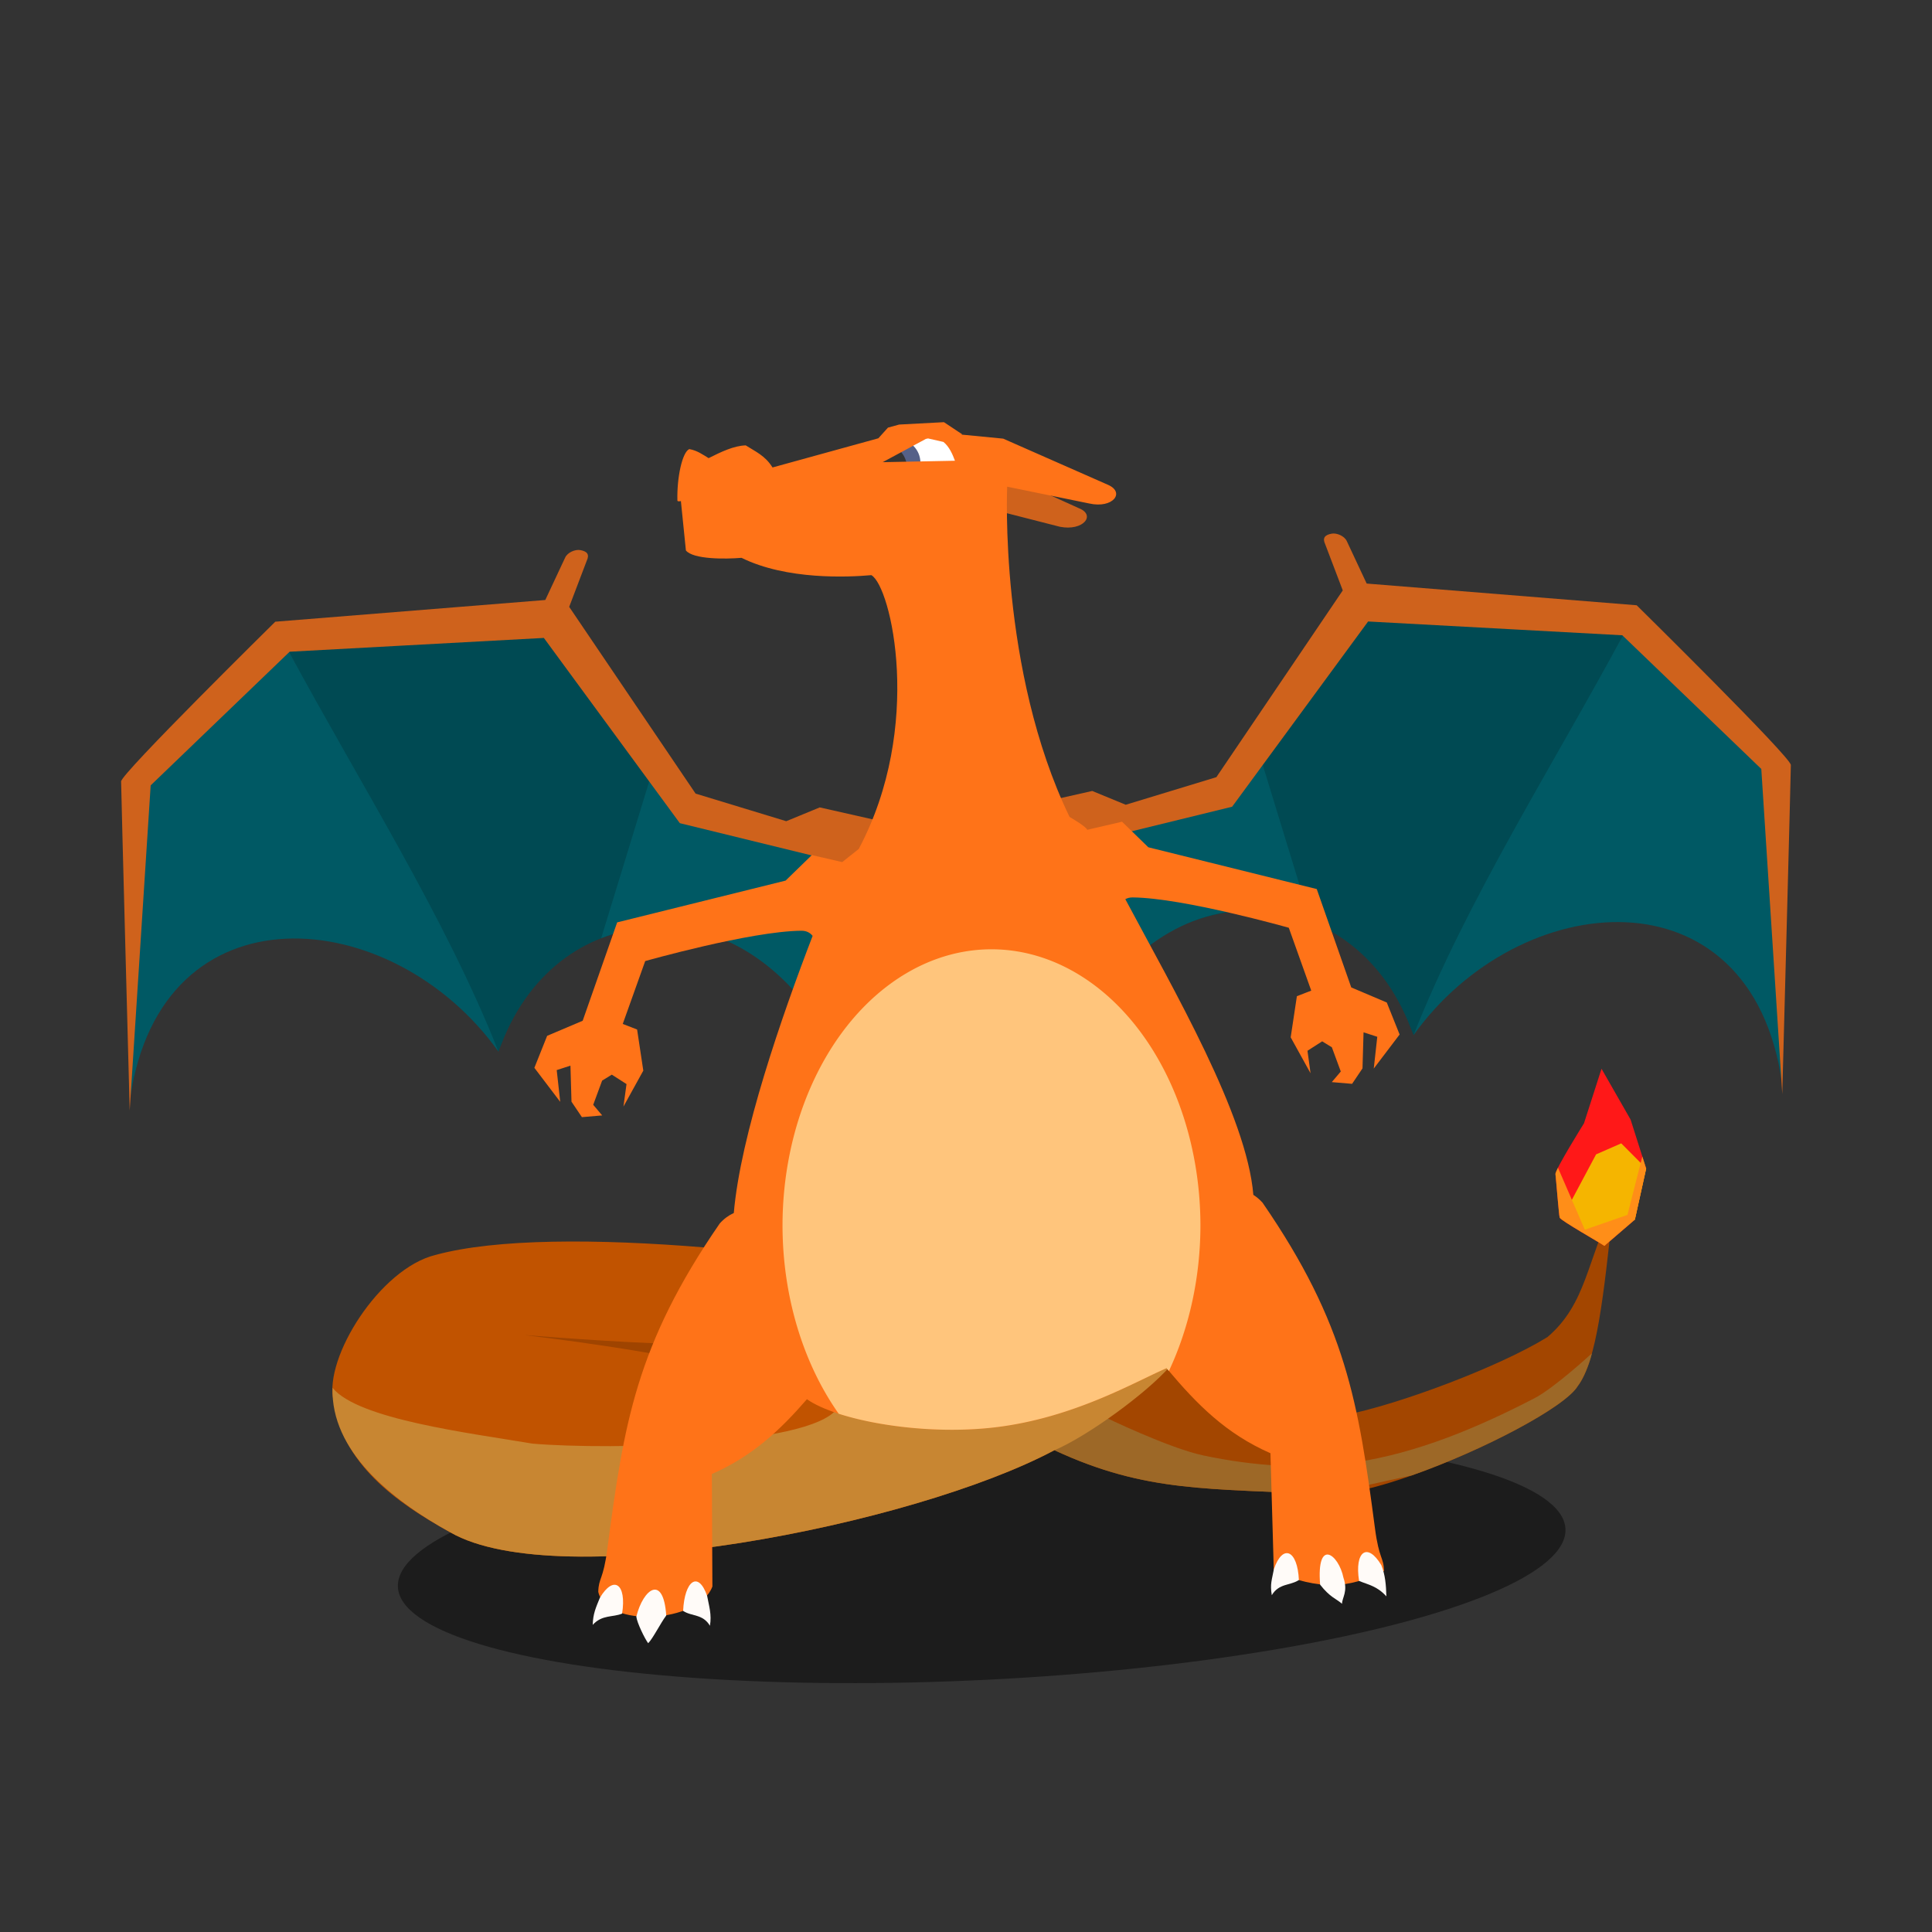 <?xml version="1.0" encoding="UTF-8" standalone="no"?>
<!-- Created with Inkscape (http://www.inkscape.org/) -->

<svg
   width="100"
   height="100"
   viewBox="0 0 100 100"
   version="1.1"
   id="svg1"
   inkscape:version="1.3 (0e150ed6c4, 2023-07-21)"
   sodipodi:docname="Glurak.svg"
   xmlns:inkscape="http://www.inkscape.org/namespaces/inkscape"
   xmlns:sodipodi="http://sodipodi.sourceforge.net/DTD/sodipodi-0.dtd"
   xmlns="http://www.w3.org/2000/svg"
   xmlns:svg="http://www.w3.org/2000/svg">
  <rect x="0" y="0" width="100" height="100" fill="#333333" stroke="none"/>
  <sodipodi:namedview
     id="namedview1"
     pagecolor="#505050"
     bordercolor="#eeeeee"
     borderopacity="1"
     inkscape:showpageshadow="0"
     inkscape:pageopacity="0"
     inkscape:pagecheckerboard="0"
     inkscape:deskcolor="#505050"
     inkscape:document-units="px"
     inkscape:zoom="6.9599027"
     inkscape:cx="21.839386"
     inkscape:cy="42.744851"
     inkscape:window-width="1920"
     inkscape:window-height="991"
     inkscape:window-x="-9"
     inkscape:window-y="-9"
     inkscape:window-maximized="1"
     inkscape:current-layer="layer1" />
  <defs
     id="defs1" />
  <g
     inkscape:label="Ebene 1"
     inkscape:groupmode="layer"
     id="layer1">
    <ellipse
       style="fill:#000000;fill-opacity:0.447;stroke-width:0.931;stroke-linecap:round"
       id="ellipse60"
       cx="46.735"
       cy="83.067"
       rx="30.254"
       ry="6.312"
       transform="rotate(-2.853)" />
    <path
       d="m 49.838,25.981 5.025,1.285 c 1.206,0.236 1.889,-0.609 0.967,-0.967 l -6.199,-2.805"
       style="fill:#cf621c;fill-opacity:1;stroke-width:1.542;stroke-linecap:round"
       id="path1"
       sodipodi:nodetypes="cccc" />
    <g
       id="g50"
       inkscape:label="Flügel"
       transform="matrix(0.408,0,0,0.408,112.606,28.225)">
      <path
         style="fill:#004a53;stroke-width:3.78;stroke-linecap:round"
         d="m -205.25,9.75 -34.75,2.75 -2.535,2.535 3.119,-1.678 26.651,50.871 c 0.137,-0.36 0.579,-1.47 0.726,-1.816 0.252,-0.593 0.517,-1.167 0.797,-1.721 0.28,-0.553 0.574,-1.087 0.881,-1.602 0.307,-0.514 0.627,-1.009 0.959,-1.484 0.332,-0.476 0.675,-0.932 1.029,-1.369 0.355,-0.437 0.722,-0.855 1.098,-1.254 0.376,-0.399 0.761,-0.779 1.156,-1.141 0.395,-0.362 0.8,-0.705 1.213,-1.029 0.413,-0.324 0.833,-0.631 1.262,-0.918 0.428,-0.287 0.864,-0.556 1.307,-0.807 0.442,-0.251 0.891,-0.483 1.346,-0.697 0.454,-0.215 0.914,-0.411 1.379,-0.59 0.465,-0.179 0.933,-0.339 1.406,-0.482 0.473,-0.143 0.95,-0.269 1.43,-0.377 0.479,-0.108 0.961,-0.2 1.445,-0.273 0.484,-0.073 0.97,-0.129 1.457,-0.168 0.487,-0.039 0.975,-0.061 1.463,-0.066 0.488,-0.005 0.976,0.007 1.463,0.035 0.487,0.029 0.974,0.075 1.459,0.137 0.485,0.062 0.967,0.14 1.447,0.234 0.48,0.095 0.958,0.207 1.432,0.334 0.474,0.127 0.944,0.27 1.41,0.43 0.466,0.159 0.927,0.334 1.383,0.525 0.456,0.191 0.906,0.398 1.35,0.621 0.444,0.223 0.882,0.461 1.312,0.715 0.43,0.254 0.853,0.522 1.268,0.807 0.415,0.284 0.823,0.584 1.221,0.898 0.398,0.315 0.785,0.646 1.164,0.99 0.379,0.345 0.748,0.704 1.105,1.078 0.358,0.374 0.704,0.764 1.039,1.168 0.335,0.404 0.657,0.821 0.967,1.254 0.31,0.432 0.609,0.879 0.893,1.34 l 6,-18.25 c 0,0 -1.344,-0.406 -3.367,-1.035 -2.023,-0.629 -4.727,-1.48 -7.445,-2.371 -1.359,-0.445 -2.724,-0.9 -4.008,-1.342 -1.284,-0.442 -2.488,-0.871 -3.531,-1.264 -1.043,-0.393 -1.923,-0.75 -2.559,-1.047 -0.318,-0.149 -0.575,-0.282 -0.76,-0.398 C -189.355,33.177 -189.469,33.078 -189.5,33 c -0.062,-0.156 -0.355,-0.636 -0.82,-1.357 -0.465,-0.721 -1.102,-1.684 -1.852,-2.803 -1.5,-2.238 -3.453,-5.105 -5.391,-7.934 C -201.438,15.25 -205.25,9.75 -205.25,9.75 Z"
         id="path45"
         sodipodi:nodetypes="cccccsssssssssssssssssssssssssssssssccssssssssssc" />
      <path
         id="path47"
         style="fill:#005964;fill-opacity:1;stroke-width:3.78;stroke-linecap:round"
         d="m -239.416,13.357 -3.119,1.678 L -258,30.5 -259.428,68.328 -259.5,70.25 c 0.076,-0.533 0.18,-1.034 0.275,-1.545 0.058,-0.31 0.101,-0.636 0.166,-0.938 0.171,-0.799 0.365,-1.569 0.582,-2.311 0.217,-0.741 0.456,-1.454 0.717,-2.139 0.26,-0.685 0.542,-1.342 0.844,-1.971 0.301,-0.629 0.621,-1.23 0.961,-1.805 0.34,-0.574 0.699,-1.12 1.074,-1.641 0.376,-0.52 0.769,-1.015 1.178,-1.482 0.409,-0.467 0.834,-0.907 1.273,-1.322 0.44,-0.415 0.895,-0.805 1.363,-1.168 0.468,-0.363 0.95,-0.701 1.443,-1.014 0.494,-0.313 0.999,-0.6 1.516,-0.863 0.517,-0.263 1.046,-0.501 1.584,-0.715 0.538,-0.214 1.085,-0.404 1.641,-0.57 0.556,-0.166 1.12,-0.309 1.691,-0.428 0.571,-0.119 1.15,-0.213 1.734,-0.285 0.585,-0.072 1.174,-0.122 1.77,-0.148 0.595,-0.027 1.194,-0.032 1.797,-0.014 0.603,0.018 1.21,0.059 1.818,0.121 0.609,0.062 1.221,0.145 1.832,0.25 0.611,0.105 1.222,0.232 1.834,0.379 0.612,0.147 1.224,0.315 1.834,0.504 0.61,0.189 1.217,0.398 1.822,0.627 0.605,0.229 1.209,0.479 1.807,0.748 0.598,0.269 1.191,0.557 1.779,0.865 0.588,0.308 1.17,0.635 1.746,0.98 0.576,0.346 1.146,0.711 1.707,1.094 0.561,0.383 1.114,0.784 1.658,1.203 0.544,0.419 1.078,0.858 1.602,1.312 0.524,0.455 1.039,0.926 1.541,1.416 0.502,0.49 0.99,0.996 1.467,1.52 0.477,0.523 0.941,1.065 1.391,1.621 0.449,0.556 0.883,1.128 1.303,1.717 -6.721,-17.032 -17.769,-34.35 -26.666,-50.893 z" />
      <path
         id="path49"
         style="fill:#005964;fill-opacity:1;stroke-width:3.78;stroke-linecap:round"
         d="m -193.102,28.215 -6.625,21.631 c 8.101,-3.216 17.145,-1.261 24.367,6.561 0.113,0.122 0.203,0.266 0.307,0.396 l 2.24,0.105 L -167.5,40.75 c 0,0 -1.344,-0.406 -3.367,-1.035 -1.474,-0.458 -3.484,-1.103 -5.422,-1.727 L -189.5,35.062 Z"
         sodipodi:nodetypes="ccscccsccc" />
      <path
         id="path38"
         style="fill:#cf621c;fill-opacity:1;stroke-width:3.78;stroke-linecap:round"
         d="m -202.394,0.605 c -0.615,-0.106 -1.599,0.282 -1.904,0.952 l -2.52,5.381 -34.254,2.754 c 0,0 -19.559,19.264 -19.559,20.264 0,1 1.09,41.75 1.09,41.75 l 2.66,-41.25 L -239.25,13.5 -207,11.75 l 17.25,23.5 23.5,5.75 2,-6 -7.75,-1.75 -4.25,1.75 -11.5,-3.5 -16.035,-23.691 2.236,-5.877 c 0.363,-0.779 0.044,-1.173 -0.846,-1.327 z"
         sodipodi:nodetypes="scccsccccccccccccs" />
    </g>
    <g
       id="g53"
       inkscape:label="Flügel"
       transform="matrix(-0.408,0,0,0.408,-13.643,27.374)">
      <path
         style="fill:#004a53;stroke-width:3.78;stroke-linecap:round"
         d="m -205.25,9.75 -34.75,2.75 -2.535,2.535 3.119,-1.678 26.651,50.871 c 0.137,-0.36 0.579,-1.47 0.726,-1.816 0.252,-0.593 0.517,-1.167 0.797,-1.721 0.28,-0.553 0.574,-1.087 0.881,-1.602 0.307,-0.514 0.627,-1.009 0.959,-1.484 0.332,-0.476 0.675,-0.932 1.029,-1.369 0.355,-0.437 0.722,-0.855 1.098,-1.254 0.376,-0.399 0.761,-0.779 1.156,-1.141 0.395,-0.362 0.8,-0.705 1.213,-1.029 0.413,-0.324 0.833,-0.631 1.262,-0.918 0.428,-0.287 0.864,-0.556 1.307,-0.807 0.442,-0.251 0.891,-0.483 1.346,-0.697 0.454,-0.215 0.914,-0.411 1.379,-0.59 0.465,-0.179 0.933,-0.339 1.406,-0.482 0.473,-0.143 0.95,-0.269 1.43,-0.377 0.479,-0.108 0.961,-0.2 1.445,-0.273 0.484,-0.073 0.97,-0.129 1.457,-0.168 0.487,-0.039 0.975,-0.061 1.463,-0.066 0.488,-0.005 0.976,0.007 1.463,0.035 0.487,0.029 0.974,0.075 1.459,0.137 0.485,0.062 0.967,0.14 1.447,0.234 0.48,0.095 0.958,0.207 1.432,0.334 0.474,0.127 0.944,0.27 1.41,0.43 0.466,0.159 0.927,0.334 1.383,0.525 0.456,0.191 0.906,0.398 1.35,0.621 0.444,0.223 0.882,0.461 1.312,0.715 0.43,0.254 0.853,0.522 1.268,0.807 0.415,0.284 0.823,0.584 1.221,0.898 0.398,0.315 0.785,0.646 1.164,0.99 0.379,0.345 0.748,0.704 1.105,1.078 0.358,0.374 0.704,0.764 1.039,1.168 0.335,0.404 0.657,0.821 0.967,1.254 0.31,0.432 0.609,0.879 0.893,1.34 l 6,-18.25 c 0,0 -1.344,-0.406 -3.367,-1.035 -2.023,-0.629 -4.727,-1.48 -7.445,-2.371 -1.359,-0.445 -2.724,-0.9 -4.008,-1.342 -1.284,-0.442 -2.488,-0.871 -3.531,-1.264 -1.043,-0.393 -1.923,-0.75 -2.559,-1.047 -0.318,-0.149 -0.575,-0.282 -0.76,-0.398 C -189.355,33.177 -189.469,33.078 -189.5,33 c -0.062,-0.156 -0.355,-0.636 -0.82,-1.357 -0.465,-0.721 -1.102,-1.684 -1.852,-2.803 -1.5,-2.238 -3.453,-5.105 -5.391,-7.934 C -201.438,15.25 -205.25,9.75 -205.25,9.75 Z"
         id="path50"
         sodipodi:nodetypes="cccccsssssssssssssssssssssssssssssssccssssssssssc" />
      <path
         id="path51"
         style="fill:#005964;fill-opacity:1;stroke-width:3.78;stroke-linecap:round"
         d="m -239.416,13.357 -3.119,1.678 L -258,30.5 -259.428,68.328 -259.5,70.25 c 0.076,-0.533 0.18,-1.034 0.275,-1.545 0.058,-0.31 0.101,-0.636 0.166,-0.938 0.171,-0.799 0.365,-1.569 0.582,-2.311 0.217,-0.741 0.456,-1.454 0.717,-2.139 0.26,-0.685 0.542,-1.342 0.844,-1.971 0.301,-0.629 0.621,-1.23 0.961,-1.805 0.34,-0.574 0.699,-1.12 1.074,-1.641 0.376,-0.52 0.769,-1.015 1.178,-1.482 0.409,-0.467 0.834,-0.907 1.273,-1.322 0.44,-0.415 0.895,-0.805 1.363,-1.168 0.468,-0.363 0.95,-0.701 1.443,-1.014 0.494,-0.313 0.999,-0.6 1.516,-0.863 0.517,-0.263 1.046,-0.501 1.584,-0.715 0.538,-0.214 1.085,-0.404 1.641,-0.57 0.556,-0.166 1.12,-0.309 1.691,-0.428 0.571,-0.119 1.15,-0.213 1.734,-0.285 0.585,-0.072 1.174,-0.122 1.77,-0.148 0.595,-0.027 1.194,-0.032 1.797,-0.014 0.603,0.018 1.21,0.059 1.818,0.121 0.609,0.062 1.221,0.145 1.832,0.25 0.611,0.105 1.222,0.232 1.834,0.379 0.612,0.147 1.224,0.315 1.834,0.504 0.61,0.189 1.217,0.398 1.822,0.627 0.605,0.229 1.209,0.479 1.807,0.748 0.598,0.269 1.191,0.557 1.779,0.865 0.588,0.308 1.17,0.635 1.746,0.98 0.576,0.346 1.146,0.711 1.707,1.094 0.561,0.383 1.114,0.784 1.658,1.203 0.544,0.419 1.078,0.858 1.602,1.312 0.524,0.455 1.039,0.926 1.541,1.416 0.502,0.49 0.99,0.996 1.467,1.52 0.477,0.523 0.941,1.065 1.391,1.621 0.449,0.556 0.883,1.128 1.303,1.717 -6.721,-17.032 -17.769,-34.35 -26.666,-50.893 z" />
      <path
         id="path52"
         style="fill:#005964;fill-opacity:1;stroke-width:3.78;stroke-linecap:round"
         d="m -193.102,28.215 -6.625,21.631 c 8.101,-3.216 17.145,-1.261 24.367,6.561 0.113,0.122 0.203,0.266 0.307,0.396 l 2.24,0.105 L -167.5,40.75 c 0,0 -1.344,-0.406 -3.367,-1.035 -1.474,-0.458 -3.484,-1.103 -5.422,-1.727 L -189.5,35.062 Z"
         sodipodi:nodetypes="ccscccsccc" />
      <path
         id="path53"
         style="fill:#cf621c;fill-opacity:1;stroke-width:3.78;stroke-linecap:round"
         d="m -202.394,0.605 c -0.615,-0.106 -1.599,0.282 -1.904,0.952 l -2.52,5.381 -34.254,2.754 c 0,0 -19.559,19.264 -19.559,20.264 0,1 1.09,41.75 1.09,41.75 l 2.66,-41.25 L -239.25,13.5 -207,11.75 l 17.25,23.5 23.5,5.75 2,-6 -7.75,-1.75 -4.25,1.75 -11.5,-3.5 -16.035,-23.691 2.236,-5.877 c 0.363,-0.779 0.044,-1.173 -0.846,-1.327 z"
         sodipodi:nodetypes="scccsccccccccccccs" />
    </g>
    <path
       style="fill:#ffffff;fill-opacity:1;stroke-width:1.542;stroke-linecap:round"
       d="m 45.467,23.878 2.543,-1.326 1.09,0.255 0.459,1.141 -4.123,0.064 z"
       id="path34" />
    <circle
       style="fill:#556188;fill-opacity:1;stroke-width:1.495;stroke-linecap:round"
       id="path35"
       cx="46.416"
       cy="23.948"
       r="1.224" />
    <circle
       style="fill:#343434;fill-opacity:1;stroke-width:1.495;stroke-linecap:round"
       id="circle35"
       cx="45.718"
       cy="24.201"
       r="1.224" />
    <path
       id="path36"
       style="fill:#a34600;fill-opacity:1;stroke-width:1.542;stroke-linecap:round"
       d="m 60.755,69.738 -2.486,0.967 c -0.001,0.246 -0.012,0.47 -0.036,0.678 -0.024,0.207 -0.06,0.398 -0.114,0.578 -0.027,0.09 -0.058,0.177 -0.094,0.261 -0.036,0.085 -0.076,0.168 -0.121,0.249 -0.045,0.081 -0.095,0.16 -0.151,0.238 -0.056,0.078 -0.117,0.156 -0.185,0.233 -0.135,0.155 -0.294,0.309 -0.48,0.466 -0.186,0.158 -0.4,0.318 -0.645,0.489 -0.245,0.171 -0.521,0.351 -0.832,0.546 -0.307,0.192 -0.65,0.398 -1.028,0.623 4.797,2.228 8.005,1.944 14.161,2.299 3.354,0 11.958,-4.026 12.917,-5.619 0.994,-1.31 1.342,-4.675 1.835,-9.23 -1.354,2.665 -1.368,4.961 -3.398,6.689 -2.475,1.531 -7.707,3.504 -10.573,4.057 -2.044,0.078 -5.082,-1.765 -8.768,-3.524 z"
       sodipodi:nodetypes="ccssssssssscccccccc" />
    <path
       id="path27"
       style="fill:#c15300;fill-opacity:1;stroke-width:1.542;stroke-linecap:round"
       d="M 60.755,69.738 C 58.275,68.555 55.51,67.409 52.525,66.911 43.602,64.99 28.784,63.246 22.532,64.958 c -2.874,0.707 -5.764,5.308 -5.275,7.523 0.456,3.256 3.158,5.243 6.057,6.838 5.627,3.228 23.96,-0.363 31.261,-4.256 0.002,7.77e-4 0.004,0.002 0.006,0.002 0.379,-0.225 0.721,-0.431 1.028,-0.623 0.311,-0.194 0.587,-0.375 0.832,-0.546 0.245,-0.171 0.459,-0.332 0.645,-0.489 0.186,-0.158 0.345,-0.311 0.48,-0.466 0.067,-0.077 0.13,-0.154 0.185,-0.233 0.948,-1.389 1.892,-2.087 3.002,-2.971 z"
       sodipodi:nodetypes="cccccccsssssc" />
    <path
       d="m -7.276,236.628 a 40,40 0 0 0 -3.139,0.123 40,40 0 0 0 -3.119,0.369 40,40 0 0 0 -3.08,0.613 40,40 0 0 0 -3.023,0.852 40,40 0 0 0 -2.947,1.088 40,40 0 0 0 -2.852,1.314 40,40 0 0 0 -2.74,1.535 40,40 0 0 0 -2.611,1.744 40,40 0 0 0 -2.467,1.943 40,40 0 0 0 -2.307,2.133 40,40 0 0 0 -2.133,2.307 40,40 0 0 0 -1.943,2.467 40,40 0 0 0 -1.744,2.611 40,40 0 0 0 -1.535,2.74 40,40 0 0 0 -1.314,2.852 40,40 0 0 0 -1.088,2.947 40,40 0 0 0 -0.852,3.023 40,40 0 0 0 -0.613,3.08 40,40 0 0 0 -0.369,3.119 40,40 0 0 0 -0.045,1.139 h 79.871 a 40,40 0 0 0 0,-0.016 40,40 0 0 0 -0.002,-0.049 40,40 0 0 0 -0.004,-0.051 40,40 0 0 0 -0.002,-0.051 40,40 0 0 0 -0.176,-2.158 40,40 0 0 0 -0.293,-2.146 40,40 0 0 0 -0.408,-2.129 40,40 0 0 0 -0.521,-2.102 40,40 0 0 0 -0.637,-2.07 40,40 0 0 0 -0.748,-2.033 40,40 0 0 0 -0.855,-1.99 40,40 0 0 0 -0.963,-1.941 40,40 0 0 0 -1.066,-1.887 40,40 0 0 0 -1.166,-1.824 40,40 0 0 0 -1.264,-1.76 40,40 0 0 0 -1.357,-1.688 40,40 0 0 0 -1.447,-1.613 40,40 0 0 0 -1.531,-1.531 40,40 0 0 0 -1.613,-1.447 40,40 0 0 0 -1.688,-1.357 40,40 0 0 0 -1.76,-1.264 40,40 0 0 0 -1.824,-1.166 40,40 0 0 0 -1.887,-1.066 40,40 0 0 0 -1.941,-0.963 40,40 0 0 0 -1.99,-0.855 40,40 0 0 0 -2.033,-0.748 40,40 0 0 0 -2.07,-0.637 40,40 0 0 0 -2.102,-0.521 40,40 0 0 0 -2.129,-0.408 40,40 0 0 0 -2.146,-0.293 40,40 0 0 0 -2.158,-0.176 40,40 0 0 0 -2.166,-0.059 z"
       style="fill:#be0000;stroke-width:5.503;stroke-linecap:round"
       id="path11" />
    <path
       d="m 32.674,278.628 h -79.871 a 40,40 0 0 0 0.045,1.139 40,40 0 0 0 0.369,3.119 40,40 0 0 0 0.613,3.08 40,40 0 0 0 0.852,3.023 40,40 0 0 0 1.088,2.947 40,40 0 0 0 1.314,2.852 40,40 0 0 0 1.535,2.74 40,40 0 0 0 1.744,2.611 40,40 0 0 0 1.943,2.467 40,40 0 0 0 2.133,2.307 40,40 0 0 0 2.307,2.133 40,40 0 0 0 2.467,1.943 40,40 0 0 0 2.611,1.744 40,40 0 0 0 2.74,1.535 40,40 0 0 0 2.852,1.314 40,40 0 0 0 2.947,1.088 40,40 0 0 0 3.023,0.852 40,40 0 0 0 3.08,0.613 40,40 0 0 0 3.119,0.369 40,40 0 0 0 3.139,0.123 40,40 0 0 0 3.139,-0.123 40,40 0 0 0 3.119,-0.369 40,40 0 0 0 3.08,-0.613 40,40 0 0 0 3.023,-0.852 40,40 0 0 0 2.947,-1.088 40,40 0 0 0 2.852,-1.314 40,40 0 0 0 2.74,-1.535 40,40 0 0 0 2.611,-1.744 40,40 0 0 0 2.467,-1.943 40,40 0 0 0 2.307,-2.133 40,40 0 0 0 2.133,-2.307 40,40 0 0 0 1.943,-2.467 40,40 0 0 0 1.744,-2.611 40,40 0 0 0 1.535,-2.74 40,40 0 0 0 1.314,-2.852 40,40 0 0 0 1.088,-2.947 40,40 0 0 0 0.852,-3.023 40,40 0 0 0 0.613,-3.08 40,40 0 0 0 0.023,-0.148 40,40 0 0 0 0.021,-0.146 40,40 0 0 0 0.023,-0.148 40,40 0 0 0 0.021,-0.148 40,40 0 0 0 0.02,-0.148 40,40 0 0 0 0.021,-0.148 40,40 0 0 0 0.02,-0.148 40,40 0 0 0 0.02,-0.148 40,40 0 0 0 0.018,-0.148 40,40 0 0 0 0.02,-0.148 40,40 0 0 0 0.018,-0.148 40,40 0 0 0 0.016,-0.148 40,40 0 0 0 0.018,-0.148 40,40 0 0 0 0.016,-0.148 40,40 0 0 0 0.016,-0.148 40,40 0 0 0 0.014,-0.15 40,40 0 0 0 0.016,-0.148 40,40 0 0 0 0.014,-0.148 40,40 0 0 0 0.012,-0.148 40,40 0 0 0 0.014,-0.15 40,40 0 0 0 0.012,-0.148 40,40 0 0 0 0.012,-0.148 40,40 0 0 0 0.01,-0.15 40,40 0 0 0 0.012,-0.148 40,40 0 0 0 0.01,-0.15 40,40 0 0 0 0.008,-0.148 40,40 0 0 0 0.01,-0.15 40,40 0 0 0 0.008,-0.148 40,40 0 0 0 0.004,-0.094 z"
       style="fill:#ffffff;stroke-width:3.488;stroke-linecap:round"
       id="path9" />
    <path
       id="path63"
       style="fill:#9d6827;fill-opacity:1;stroke-width:1.542;stroke-linecap:round"
       d="m 82.397,70.046 c 0,0 -1.935,1.79 -2.981,2.331 -2.917,1.509 -6.031,2.827 -9.279,3.314 -2.591,0.388 -5.288,0.186 -7.852,-0.357 -1.792,-0.379 -5.121,-1.996 -5.121,-1.996 -0.027,0.023 -0.049,0.047 -0.077,0.07 -0.186,0.158 -0.4,0.318 -0.645,0.489 -0.245,0.171 -0.521,0.351 -0.832,0.546 -0.307,0.192 -0.65,0.398 -1.028,0.623 4.777,2.218 7.982,1.947 14.088,2.295 1.384,-0.336 2.889,-0.67 4.401,-0.993 3.687,-1.298 7.933,-3.531 8.59,-4.623 0.275,-0.343 0.591,-1.093 0.738,-1.699 z"
       sodipodi:nodetypes="cssscsssccccc" />
    <path
       id="path61"
       style="fill:#c88632;fill-opacity:1;stroke-width:1.542;stroke-linecap:round"
       d="m 57.034,69.42 -13.587,3.285 c -0.829,2.148 -11.939,2.357 -15.882,2.017 -3.298,-0.555 -9.042,-1.263 -10.351,-2.889 -0.107,3.249 3.001,5.778 6.101,7.485 5.627,3.228 23.96,-0.363 31.261,-4.256 0.002,7.77e-4 0.004,0.002 0.006,0.002 1.743,-0.75 4.773,-2.961 5.964,-4.327 z"
       sodipodi:nodetypes="ccccccccc" />
    <path
       style="fill:#9f4400;fill-opacity:1;stroke-width:1.542;stroke-linecap:round"
       d="m 38.119,69.62 c -3.701,0.007 -7.365,-0.238 -10.994,-0.519 3.672,0.444 7.668,1.05 10.528,1.764 z"
       id="path62"
       sodipodi:nodetypes="cccc" />
    <path
       id="path7"
       style="fill:#000000;fill-opacity:1;stroke-width:2.709;stroke-linecap:round"
       d="m -7.276,271.628 a 5,5 0 0 0 -4.576,3 h -35.346 a 40,40 0 0 0 -0.078,2 40,40 0 0 0 0.078,2 h 35.346 a 5,5 0 0 0 4.576,3 5,5 0 0 0 4.576,-3 H 32.674 a 40,40 0 0 0 0.004,-0.057 40,40 0 0 0 0.006,-0.148 40,40 0 0 0 0.008,-0.15 40,40 0 0 0 0.006,-0.148 40,40 0 0 0 0.004,-0.15 40,40 0 0 0 0.006,-0.148 40,40 0 0 0 0.004,-0.15 40,40 0 0 0 0.004,-0.148 40,40 0 0 0 0.002,-0.15 40,40 0 0 0 0.004,-0.15 40,40 0 0 0 0.002,-0.148 40,40 0 0 0 0,-0.006 40,40 0 0 0 0,-0.006 40,40 0 0 0 0,-0.006 40,40 0 0 0 0,-0.006 40,40 0 0 0 0,-0.006 40,40 0 0 0 0,-0.006 40,40 0 0 0 0,-0.01 40,40 0 0 0 0,-0.006 40,40 0 0 0 0,-0.006 40,40 0 0 0 0,-0.006 40,40 0 0 0 0,-0.006 40,40 0 0 0 0,-0.006 40,40 0 0 0 0,-0.01 40,40 0 0 0 0,-0.006 40,40 0 0 0 0,-0.006 40,40 0 0 0 0,-0.006 40,40 0 0 0 0,-0.006 40,40 0 0 0 0,-0.01 40,40 0 0 0 0,-0.006 40,40 0 0 0 0,-0.006 40,40 0 0 0 0,-0.006 40,40 0 0 0 0,-0.006 40,40 0 0 0 0,-0.006 40,40 0 0 0 0,-0.004 40,40 0 0 0 0.002,-0.148 40,40 0 0 0 0,-0.006 40,40 0 0 0 0,-0.006 40,40 0 0 0 0,-0.006 40,40 0 0 0 0,-0.006 40,40 0 0 0 0,-0.006 40,40 0 0 0 0,-0.006 40,40 0 0 0 0,-0.01 40,40 0 0 0 0,-0.006 40,40 0 0 0 0,-0.006 40,40 0 0 0 0,-0.006 40,40 0 0 0 0,-0.006 40,40 0 0 0 0,-0.006 40,40 0 0 0 0,-0.01 40,40 0 0 0 0,-0.006 40,40 0 0 0 0,-0.006 40,40 0 0 0 0,-0.006 40,40 0 0 0 0,-0.006 40,40 0 0 0 0,-0.01 40,40 0 0 0 0,-0.006 40,40 0 0 0 0,-0.006 40,40 0 0 0 0,-0.006 40,40 0 0 0 0,-0.006 40,40 0 0 0 0,-0.006 40,40 0 0 0 0,-0.004 40,40 0 0 0 0,-0.002 40,40 0 0 0 0,-0.002 40,40 0 0 0 0,-0.002 40,40 0 0 0 0,-0.002 40,40 0 0 0 0,-0.002 40,40 0 0 0 0,-0.002 40,40 0 0 0 0,-0.002 40,40 0 0 0 0,-0.002 40,40 0 0 0 0,-0.002 40,40 0 0 0 0,-0.002 40,40 0 0 0 0,-0.002 40,40 0 0 0 0,-0.002 40,40 0 0 0 0,-0.002 40,40 0 0 0 0,-0.002 40,40 0 0 0 0,-0.002 40,40 0 0 0 0,-0.002 40,40 0 0 0 0,-0.002 40,40 0 0 0 0,-0.002 40,40 0 0 0 0,-0.002 40,40 0 0 0 0,-0.002 40,40 0 0 0 0,-0.002 40,40 0 0 0 0,-0.002 40,40 0 0 0 0,-0.002 40,40 0 0 0 0,-0.002 40,40 0 0 0 0,-0.002 40,40 0 0 0 0,-0.002 40,40 0 0 0 0,-0.002 40,40 0 0 0 0,-0.002 40,40 0 0 0 0,-0.002 40,40 0 0 0 0,-0.002 40,40 0 0 0 0,-0.002 40,40 0 0 0 0,-0.002 40,40 0 0 0 0,-0.002 40,40 0 0 0 0,-0.002 40,40 0 0 0 0,-0.002 40,40 0 0 0 0,-0.002 40,40 0 0 0 0,-0.002 40,40 0 0 0 0,-0.002 40,40 0 0 0 0,-0.002 40,40 0 0 0 0,-0.002 40,40 0 0 0 0,-0.002 40,40 0 0 0 0,-0.002 40,40 0 0 0 0,-0.002 40,40 0 0 0 0,-0.002 40,40 0 0 0 0,-0.002 40,40 0 0 0 0,-0.002 40,40 0 0 0 0,-0.002 40,40 0 0 0 0,-0.002 40,40 0 0 0 0,-0.002 40,40 0 0 0 0,-0.002 40,40 0 0 0 0,-0.002 40,40 0 0 0 0,-0.002 40,40 0 0 0 0,-0.002 40,40 0 0 0 0,-0.002 40,40 0 0 0 0,-0.002 40,40 0 0 0 0,-0.002 40,40 0 0 0 0,-0.002 40,40 0 0 0 0,-0.002 40,40 0 0 0 0,-0.002 40,40 0 0 0 0,-0.002 40,40 0 0 0 0,-0.002 40,40 0 0 0 0,-0.002 40,40 0 0 0 0,-0.002 40,40 0 0 0 0,-0.002 40,40 0 0 0 0,-0.002 40,40 0 0 0 0,-0.002 40,40 0 0 0 0,-0.002 40,40 0 0 0 0,-0.002 40,40 0 0 0 0,-0.002 40,40 0 0 0 0,-0.002 40,40 0 0 0 0,-0.002 40,40 0 0 0 0,-0.002 40,40 0 0 0 0,-0.002 40,40 0 0 0 0,-0.002 40,40 0 0 0 0,-0.002 40,40 0 0 0 0,-0.002 40,40 0 0 0 0,-0.002 40,40 0 0 0 0,-0.002 40,40 0 0 0 0,-0.002 40,40 0 0 0 0,-0.002 40,40 0 0 0 0,-0.002 40,40 0 0 0 0,-0.002 40,40 0 0 0 0,-0.002 40,40 0 0 0 0,-0.002 40,40 0 0 0 0,-0.002 40,40 0 0 0 0,-0.002 40,40 0 0 0 0,-0.002 40,40 0 0 0 0,-0.002 40,40 0 0 0 0,-0.002 40,40 0 0 0 0,-0.002 40,40 0 0 0 0,-0.002 40,40 0 0 0 0,-0.002 40,40 0 0 0 0,-0.002 40,40 0 0 0 0,-0.002 40,40 0 0 0 0,-0.002 40,40 0 0 0 0,-0.002 40,40 0 0 0 0,-0.002 40,40 0 0 0 0,-0.002 40,40 0 0 0 0,-0.002 40,40 0 0 0 0,-0.002 40,40 0 0 0 0,-0.002 40,40 0 0 0 0,-0.002 40,40 0 0 0 0,-0.002 40,40 0 0 0 0,-0.002 40,40 0 0 0 0,-0.002 40,40 0 0 0 0,-0.002 40,40 0 0 0 0,-0.002 40,40 0 0 0 0,-0.002 40,40 0 0 0 0,-0.002 40,40 0 0 0 0,-0.002 40,40 0 0 0 0,-0.002 40,40 0 0 0 0,-0.002 40,40 0 0 0 0,-0.002 40,40 0 0 0 0,-0.002 40,40 0 0 0 0,-0.002 40,40 0 0 0 0,-0.002 40,40 0 0 0 0,-0.002 40,40 0 0 0 0,-0.002 40,40 0 0 0 0,-0.002 40,40 0 0 0 0,-0.002 40,40 0 0 0 0,-0.002 40,40 0 0 0 0,-0.002 40,40 0 0 0 0,-0.002 40,40 0 0 0 0,-0.002 40,40 0 0 0 0,-0.002 40,40 0 0 0 0,-0.002 40,40 0 0 0 0,-0.002 40,40 0 0 0 0,-0.002 40,40 0 0 0 0,-0.002 40,40 0 0 0 -0.002,-0.051 40,40 0 0 0 0,-0.002 40,40 0 0 0 0,-0.002 40,40 0 0 0 0,-0.002 40,40 0 0 0 0,-0.002 40,40 0 0 0 0,-0.002 40,40 0 0 0 0,-0.002 40,40 0 0 0 0,-0.002 40,40 0 0 0 0,-0.002 40,40 0 0 0 0,-0.002 40,40 0 0 0 0,-0.002 40,40 0 0 0 0,-0.002 40,40 0 0 0 0,-0.002 40,40 0 0 0 0,-0.002 40,40 0 0 0 0,-0.002 40,40 0 0 0 0,-0.002 40,40 0 0 0 0,-0.002 40,40 0 0 0 0,-0.002 40,40 0 0 0 0,-0.002 40,40 0 0 0 0,-0.002 40,40 0 0 0 0,-0.002 40,40 0 0 0 0,-0.002 40,40 0 0 0 0,-0.002 40,40 0 0 0 0,-0.002 40,40 0 0 0 0,-0.002 40,40 0 0 0 0,-0.002 40,40 0 0 0 0,-0.002 40,40 0 0 0 0,-0.002 40,40 0 0 0 0,-0.002 40,40 0 0 0 0,-0.002 40,40 0 0 0 0,-0.002 40,40 0 0 0 0,-0.002 40,40 0 0 0 0,-0.002 40,40 0 0 0 0,-0.002 40,40 0 0 0 0,-0.002 40,40 0 0 0 0,-0.002 40,40 0 0 0 0,-0.002 40,40 0 0 0 0,-0.002 40,40 0 0 0 0,-0.002 40,40 0 0 0 0,-0.002 40,40 0 0 0 0,-0.002 40,40 0 0 0 0,-0.002 40,40 0 0 0 0,-0.002 40,40 0 0 0 0,-0.002 40,40 0 0 0 0,-0.002 40,40 0 0 0 0,-0.002 40,40 0 0 0 0,-0.002 40,40 0 0 0 0,-0.002 40,40 0 0 0 0,-0.002 40,40 0 0 0 0,-0.002 40,40 0 0 0 0,-0.002 40,40 0 0 0 0,-0.002 40,40 0 0 0 0,-0.002 40,40 0 0 0 0,-0.002 40,40 0 0 0 0,-0.002 40,40 0 0 0 0,-0.002 40,40 0 0 0 0,-0.002 40,40 0 0 0 0,-0.002 40,40 0 0 0 0,-0.002 40,40 0 0 0 0,-0.002 40,40 0 0 0 0,-0.002 40,40 0 0 0 0,-0.002 40,40 0 0 0 0,-0.002 40,40 0 0 0 0,-0.002 40,40 0 0 0 0,-0.002 40,40 0 0 0 0,-0.002 40,40 0 0 0 0,-0.002 40,40 0 0 0 0,-0.002 40,40 0 0 0 0,-0.002 40,40 0 0 0 0,-0.002 40,40 0 0 0 0,-0.002 40,40 0 0 0 0,-0.002 40,40 0 0 0 0,-0.002 40,40 0 0 0 0,-0.002 40,40 0 0 0 0,-0.002 40,40 0 0 0 0,-0.002 40,40 0 0 0 0,-0.002 40,40 0 0 0 0,-0.002 40,40 0 0 0 -0.002,-0.051 40,40 0 0 0 0,-0.002 40,40 0 0 0 0,-0.002 40,40 0 0 0 0,-0.002 40,40 0 0 0 0,-0.002 40,40 0 0 0 0,-0.002 40,40 0 0 0 0,-0.002 40,40 0 0 0 0,-0.002 40,40 0 0 0 0,-0.002 40,40 0 0 0 0,-0.002 40,40 0 0 0 0,-0.002 40,40 0 0 0 0,-0.002 40,40 0 0 0 0,-0.002 40,40 0 0 0 0,-0.002 40,40 0 0 0 0,-0.002 40,40 0 0 0 0,-0.002 40,40 0 0 0 0,-0.002 40,40 0 0 0 0,-0.002 40,40 0 0 0 0,-0.002 40,40 0 0 0 0,-0.002 40,40 0 0 0 0,-0.002 40,40 0 0 0 0,-0.002 40,40 0 0 0 0,-0.002 40,40 0 0 0 0,-0.002 40,40 0 0 0 0,-0.002 40,40 0 0 0 0,-0.002 40,40 0 0 0 0,-0.002 40,40 0 0 0 0,-0.002 40,40 0 0 0 0,-0.002 40,40 0 0 0 0,-0.002 40,40 0 0 0 0,-0.002 40,40 0 0 0 0,-0.002 40,40 0 0 0 0,-0.002 40,40 0 0 0 0,-0.002 40,40 0 0 0 0,-0.002 40,40 0 0 0 0,-0.002 40,40 0 0 0 0,-0.002 40,40 0 0 0 0,-0.002 40,40 0 0 0 0,-0.002 40,40 0 0 0 0,-0.002 40,40 0 0 0 0,-0.002 40,40 0 0 0 0,-0.002 40,40 0 0 0 0,-0.002 40,40 0 0 0 0,-0.002 40,40 0 0 0 0,-0.002 40,40 0 0 0 0,-0.002 40,40 0 0 0 0,-0.002 40,40 0 0 0 0,-0.002 40,40 0 0 0 0,-0.002 40,40 0 0 0 0,-0.002 40,40 0 0 0 0,-0.002 40,40 0 0 0 0,-0.002 40,40 0 0 0 0,-0.002 40,40 0 0 0 -0.002,-0.049 40,40 0 0 0 0,-0.002 40,40 0 0 0 0,-0.002 40,40 0 0 0 0,-0.002 40,40 0 0 0 0,-0.002 40,40 0 0 0 0,-0.002 40,40 0 0 0 0,-0.002 40,40 0 0 0 0,-0.002 40,40 0 0 0 0,-0.002 40,40 0 0 0 0,-0.002 40,40 0 0 0 0,-0.002 40,40 0 0 0 0,-0.002 40,40 0 0 0 0,-0.002 40,40 0 0 0 0,-0.002 40,40 0 0 0 0,-0.002 40,40 0 0 0 0,-0.002 40,40 0 0 0 0,-0.002 40,40 0 0 0 0,-0.002 40,40 0 0 0 0,-0.002 40,40 0 0 0 0,-0.002 40,40 0 0 0 0,-0.002 40,40 0 0 0 0,-0.002 40,40 0 0 0 0,-0.002 40,40 0 0 0 0,-0.002 40,40 0 0 0 0,-0.002 40,40 0 0 0 0,-0.002 40,40 0 0 0 0,-0.002 40,40 0 0 0 -0.002,-0.051 40,40 0 0 0 0,-0.002 40,40 0 0 0 0,-0.002 40,40 0 0 0 0,-0.002 40,40 0 0 0 0,-0.002 40,40 0 0 0 0,-0.002 40,40 0 0 0 0,-0.002 40,40 0 0 0 0,-0.002 40,40 0 0 0 0,-0.002 40,40 0 0 0 0,-0.002 40,40 0 0 0 0,-0.002 40,40 0 0 0 0,-0.002 40,40 0 0 0 0,-0.002 40,40 0 0 0 0,-0.002 40,40 0 0 0 0,-0.002 40,40 0 0 0 0,-0.002 40,40 0 0 0 0,-0.002 40,40 0 0 0 0,-0.002 40,40 0 0 0 0,-0.002 40,40 0 0 0 0,-0.002 40,40 0 0 0 0,-0.002 40,40 0 0 0 0,-0.002 40,40 0 0 0 0,-0.002 40,40 0 0 0 0,-0.002 40,40 0 0 0 0,-0.002 40,40 0 0 0 0,-0.002 40,40 0 0 0 0,-0.002 40,40 0 0 0 -0.002,-0.051 40,40 0 0 0 0,-0.002 40,40 0 0 0 0,-0.002 40,40 0 0 0 0,-0.002 40,40 0 0 0 0,-0.002 40,40 0 0 0 0,-0.002 40,40 0 0 0 0,-0.002 40,40 0 0 0 0,-0.002 40,40 0 0 0 0,-0.002 40,40 0 0 0 0,-0.002 40,40 0 0 0 0,-0.002 40,40 0 0 0 0,-0.002 40,40 0 0 0 0,-0.002 40,40 0 0 0 0,-0.002 40,40 0 0 0 0,-0.002 40,40 0 0 0 0,-0.002 40,40 0 0 0 0,-0.002 40,40 0 0 0 0,-0.002 40,40 0 0 0 0,-0.002 40,40 0 0 0 0,-0.002 40,40 0 0 0 0,-0.002 40,40 0 0 0 0,-0.002 40,40 0 0 0 0,-0.002 40,40 0 0 0 0,-0.002 40,40 0 0 0 0,-0.002 40,40 0 0 0 0,-0.002 40,40 0 0 0 -0.002,-0.051 40,40 0 0 0 0,-0.002 40,40 0 0 0 0,-0.002 40,40 0 0 0 0,-0.002 40,40 0 0 0 0,-0.002 40,40 0 0 0 0,-0.002 40,40 0 0 0 0,-0.002 40,40 0 0 0 0,-0.002 40,40 0 0 0 0,-0.002 40,40 0 0 0 0,-0.002 40,40 0 0 0 0,-0.002 40,40 0 0 0 0,-0.002 40,40 0 0 0 0,-0.002 40,40 0 0 0 0,-0.002 40,40 0 0 0 0,-0.002 40,40 0 0 0 0,-0.002 40,40 0 0 0 0,-0.002 40,40 0 0 0 0,-0.002 40,40 0 0 0 0,-0.002 40,40 0 0 0 0,-0.002 40,40 0 0 0 0,-0.002 40,40 0 0 0 0,-0.002 40,40 0 0 0 0,-0.002 40,40 0 0 0 0,-0.002 40,40 0 0 0 0,-0.002 40,40 0 0 0 0,-0.002 40,40 0 0 0 0,-0.002 40,40 0 0 0 -0.002,-0.051 40,40 0 0 0 -0.002,-0.051 40,40 0 0 0 -0.002,-0.049 40,40 0 0 0 0,-0.002 40,40 0 0 0 0,-0.002 40,40 0 0 0 0,-0.002 40,40 0 0 0 0,-0.002 40,40 0 0 0 0,-0.002 40,40 0 0 0 0,-0.002 40,40 0 0 0 0,-0.002 40,40 0 0 0 0,-0.002 40,40 0 0 0 0,-0.002 40,40 0 0 0 0,-0.002 40,40 0 0 0 0,-0.002 40,40 0 0 0 0,-0.002 40,40 0 0 0 0,-0.002 40,40 0 0 0 0,-0.002 40,40 0 0 0 0,-0.002 40,40 0 0 0 0,-0.002 40,40 0 0 0 0,-0.002 40,40 0 0 0 0,-0.002 40,40 0 0 0 0,-0.002 40,40 0 0 0 0,-0.002 40,40 0 0 0 0,-0.002 40,40 0 0 0 0,-0.002 40,40 0 0 0 0,-0.002 40,40 0 0 0 0,-0.002 40,40 0 0 0 0,-0.002 40,40 0 0 0 0,-0.002 40,40 0 0 0 -0.002,-0.051 40,40 0 0 0 -0.002,-0.051 40,40 0 0 0 -0.002,-0.051 40,40 0 0 0 -0.002,-0.049 40,40 0 0 0 -0.002,-0.051 40,40 0 0 0 -0.002,-0.051 40,40 0 0 0 -0.002,-0.051 40,40 0 0 0 -0.002,-0.049 40,40 0 0 0 -0.002,-0.051 40,40 0 0 0 -0.002,-0.051 40,40 0 0 0 -0.002,-0.051 40,40 0 0 0 -0.004,-0.051 40,40 0 0 0 -0.002,-0.049 40,40 0 0 0 -0.002,-0.051 40,40 0 0 0 -0.004,-0.051 40,40 0 0 0 0,-0.035 H -2.696 a 5,5 0 0 0 -4.58,-3 z" />
    <circle
       style="fill:#000000;fill-opacity:1;stroke-width:7.439;stroke-linecap:round"
       id="circle14"
       cx="-7.276"
       cy="276.628"
       r="6" />
    <circle
       style="fill:#ffffff;fill-opacity:1;stroke-width:3.719;stroke-linecap:round"
       id="path14"
       cx="-7.276"
       cy="276.628"
       r="3" />
    <path
       id="path33"
       style="fill:#ff7318;fill-opacity:1;stroke-width:1.542;stroke-linecap:round"
       d="m 48.859,21.852 -2.319,0.123 -0.579,0.159 -0.498,0.552 -5.478,1.51 c -0.379,-0.614 -0.888,-0.825 -1.386,-1.143 -0.614,0.016 -1.282,0.339 -1.921,0.66 -0.304,-0.183 -0.595,-0.399 -1.001,-0.468 -0.361,0.157 -0.647,1.463 -0.615,2.666 0.006,0.048 0.097,0.043 0.181,0.025 l 0.259,2.555 c 0.375,0.466 2.053,0.453 2.879,0.382 2.33,1.152 5.524,1.005 6.719,0.896 1.023,0.571 2.72,7.839 -0.653,14.174 l -0.855,0.679 -1.57,-0.364 -1.36,1.322 -8.718,2.162 -1.785,5.092 -1.839,0.78 -0.661,1.656 1.338,1.762 -0.182,-1.644 0.711,-0.231 0.054,1.866 0.539,0.8 1.051,-0.089 -0.466,-0.549 0.462,-1.254 0.502,-0.307 0.76,0.488 -0.159,1.164 1.028,-1.86 -0.321,-2.129 -0.743,-0.288 1.162,-3.254 c 0,0 5.467,-1.55 8.082,-1.57 0.264,-0.002 0.451,0.101 0.584,0.266 -1.599,4.159 -3.734,10.315 -4.08,14.345 -0.262,0.118 -0.508,0.295 -0.728,0.541 -4.332,6.289 -4.962,10.359 -5.819,16.858 -0.213,1.617 -0.449,1.464 -0.468,2.207 0.414,1.9 5.216,1.623 5.907,-0.276 l -0.029,-5.821 c 2.089,-0.914 3.522,-2.258 4.922,-3.872 1.533,1.079 5.912,1.908 9.744,1.454 4.077,-0.483 7.266,-2.374 8.882,-3.064 0.007,0.013 0.012,0.025 0.018,0.038 1.541,1.836 3.047,3.361 5.348,4.368 l 0.175,6.128 c 2.424,0.956 3.809,0.901 5.702,-0.03 -0.019,-0.743 -0.254,-0.591 -0.467,-2.207 -0.857,-6.5 -1.487,-10.569 -5.819,-16.858 -0.148,-0.166 -0.309,-0.3 -0.477,-0.406 -0.334,-4.104 -4.101,-10.567 -6.626,-15.304 0.105,-0.059 0.229,-0.092 0.379,-0.091 2.615,0.02 8.082,1.57 8.082,1.57 l 1.162,3.254 -0.743,0.288 -0.321,2.129 1.028,1.86 -0.159,-1.164 0.76,-0.488 0.502,0.307 0.462,1.254 -0.466,0.549 1.051,0.089 0.539,-0.8 0.054,-1.866 0.711,0.231 -0.182,1.644 1.338,-1.762 L 71.779,51.889 69.941,51.109 68.155,46.017 59.437,43.855 58.077,42.532 56.279,42.95 C 56.15,42.723 55.375,42.307 55.357,42.276 51.693,34.691 52.132,25.191 52.132,25.191 L 56.382,26.061 c 1.224,0.272 1.87,-0.573 0.967,-0.967 l -5.424,-2.39 -2.156,-0.209 0.029,-0.019 z m -0.825,0.841 0.799,0.182 c 2.9e-4,2.33e-4 4.08e-4,5.71e-4 7.77e-4,7.77e-4 0.308,0.248 0.48,0.664 0.594,0.972 l -3.74,0.074 2.233,-1.203 c 0.034,-0.008 0.113,-0.025 0.113,-0.025 z"
       sodipodi:nodetypes="ccccccccccccccccccccccccccccccccccccscccsccccscccccccccsccccccccccccccccccccccccccccccccsccccc" />
    <g
       id="g22"
       transform="matrix(0.408,0,0,0.408,79.39,22.852)">
      <path
         style="fill:#fffbf8;fill-opacity:1;stroke-width:3.78;stroke-linecap:round"
         d="m -104.874,146.449 c -1.123,-3.244 -2.871,-1.926 -3.046,1.901 1.07,0.722 2.493,0.359 3.4,1.888 0.247,-1.418 -0.114,-2.477 -0.354,-3.789 z"
         id="path20"
         sodipodi:nodetypes="cccc" />
      <path
         style="fill:#fffbf8;fill-opacity:1;stroke-width:4.349;stroke-linecap:round"
         d="m -110.062,148.942 c -0.356,-5.275 -2.907,-3.427 -3.796,0.133 0.076,0.771 1.072,2.801 1.504,3.379 0.621,-0.626 1.581,-2.579 2.291,-3.512 z"
         id="path21"
         sodipodi:nodetypes="ccccc" />
      <path
         style="fill:#fffbf8;fill-opacity:1;stroke-width:3.78;stroke-linecap:round"
         d="m -118.489,146.703 c 1.752,-2.952 3.426,-1.79 2.827,1.995 -1.193,0.492 -2.535,0.112 -3.73,1.427 0.043,-1.438 0.404,-2.184 0.903,-3.421 z"
         id="path22"
         sodipodi:nodetypes="cccc" />
    </g>
    <g
       id="g26"
       transform="matrix(-0.408,0,0,0.408,19.876,24.122)">
      <path
         style="fill:#fffbf8;fill-opacity:1;stroke-width:3.78;stroke-linecap:round"
         d="m -112.895,139.934 c -1.123,-3.244 -2.996,-2.442 -3.171,1.385 1.07,0.722 2.532,0.398 3.438,1.926 0.247,-1.418 -0.028,-2 -0.268,-3.311 z"
         id="path24"
         sodipodi:nodetypes="cccc" />
      <path
         style="fill:#fffbf8;fill-opacity:1;stroke-width:3.78;stroke-linecap:round"
         d="m -118.76,141.918 c 0.49,-5.999 -2.357,-3.876 -2.962,-0.87 -0.596,1.753 0.173,2.48 0.185,3.291 0.749,-0.663 1.497,-0.793 2.777,-2.421 z"
         id="path25"
         sodipodi:nodetypes="ccccc" />
      <path
         style="fill:#fffbf8;fill-opacity:1;stroke-width:3.78;stroke-linecap:round"
         d="m -126.526,139.444 c 1.752,-2.952 3.426,-1.79 2.827,1.995 -1.193,0.492 -2.27,0.642 -3.465,1.957 0.043,-1.438 0.139,-2.715 0.638,-3.951 z"
         id="path26"
         sodipodi:nodetypes="cccc" />
    </g>
    <path
       style="fill:#ff1818;fill-opacity:1;stroke-width:0.884;stroke-linecap:round"
       d="m 83.04,64.488 c -0.19,-0.146 -2.267,-1.316 -2.311,-1.462 -0.044,-0.146 -0.19,-2.033 -0.219,-2.252 -0.029,-0.219 1.477,-2.632 1.477,-2.632 l 0.907,-2.823 1.506,2.632 0.804,2.53 -0.585,2.647 z"
       id="path54" />
    <path
       style="fill:#fb8f02;fill-opacity:0;stroke-width:1.542;stroke-linecap:round"
       d="m 81.43,62.735 1.459,-0.198 1.383,-0.032 -1.224,1.976 z"
       id="path59" />
    <path
       id="path57"
       style="fill:#f5b500;fill-opacity:1;stroke-width:1.542;stroke-linecap:round"
       d="m 83.915,59.18 -1.302,0.57 -1.715,3.218 1.461,0.91 2.262,-0.75 0.585,-2.647 -0.231,-0.236 z"
       sodipodi:nodetypes="cccccccc" />
    <path
       id="path55"
       style="fill:#ff8e18;fill-opacity:1;stroke-width:1.542;stroke-linecap:round"
       d="m 85.007,59.86 -0.77,3.023 -2.207,0.767 -1.39,-3.208 c -0.084,0.169 -0.135,0.29 -0.13,0.331 0.029,0.219 0.175,2.107 0.219,2.253 0.044,0.146 2.121,1.316 2.311,1.462 l 0.012,-0.01 0.009,-0.007 0.012,0.013 0.025,-0.045 1.522,-1.31 0.585,-2.647 z m -1.986,4.565 0.031,0.034 -0.004,0.01 z"
       sodipodi:nodetypes="ccccsscccccccccccc" />
    <path
       id="path60"
       style="fill:#ffc57c;fill-opacity:1;stroke-width:1.542;stroke-linecap:round"
       d="m 51.319,49.135 a 10.815,14.312 0 0 0 -10.816,14.312 10.815,14.312 0 0 0 2.908,9.728 c 2.058,0.664 5.23,1.042 8.096,0.703 4.077,-0.483 7.266,-2.374 8.882,-3.064 0.006,0.013 0.012,0.025 0.018,0.038 0.032,0.038 0.064,0.071 0.096,0.109 A 10.815,14.312 0 0 0 62.134,63.447 10.815,14.312 0 0 0 51.319,49.135 Z" />
  </g>
</svg>

